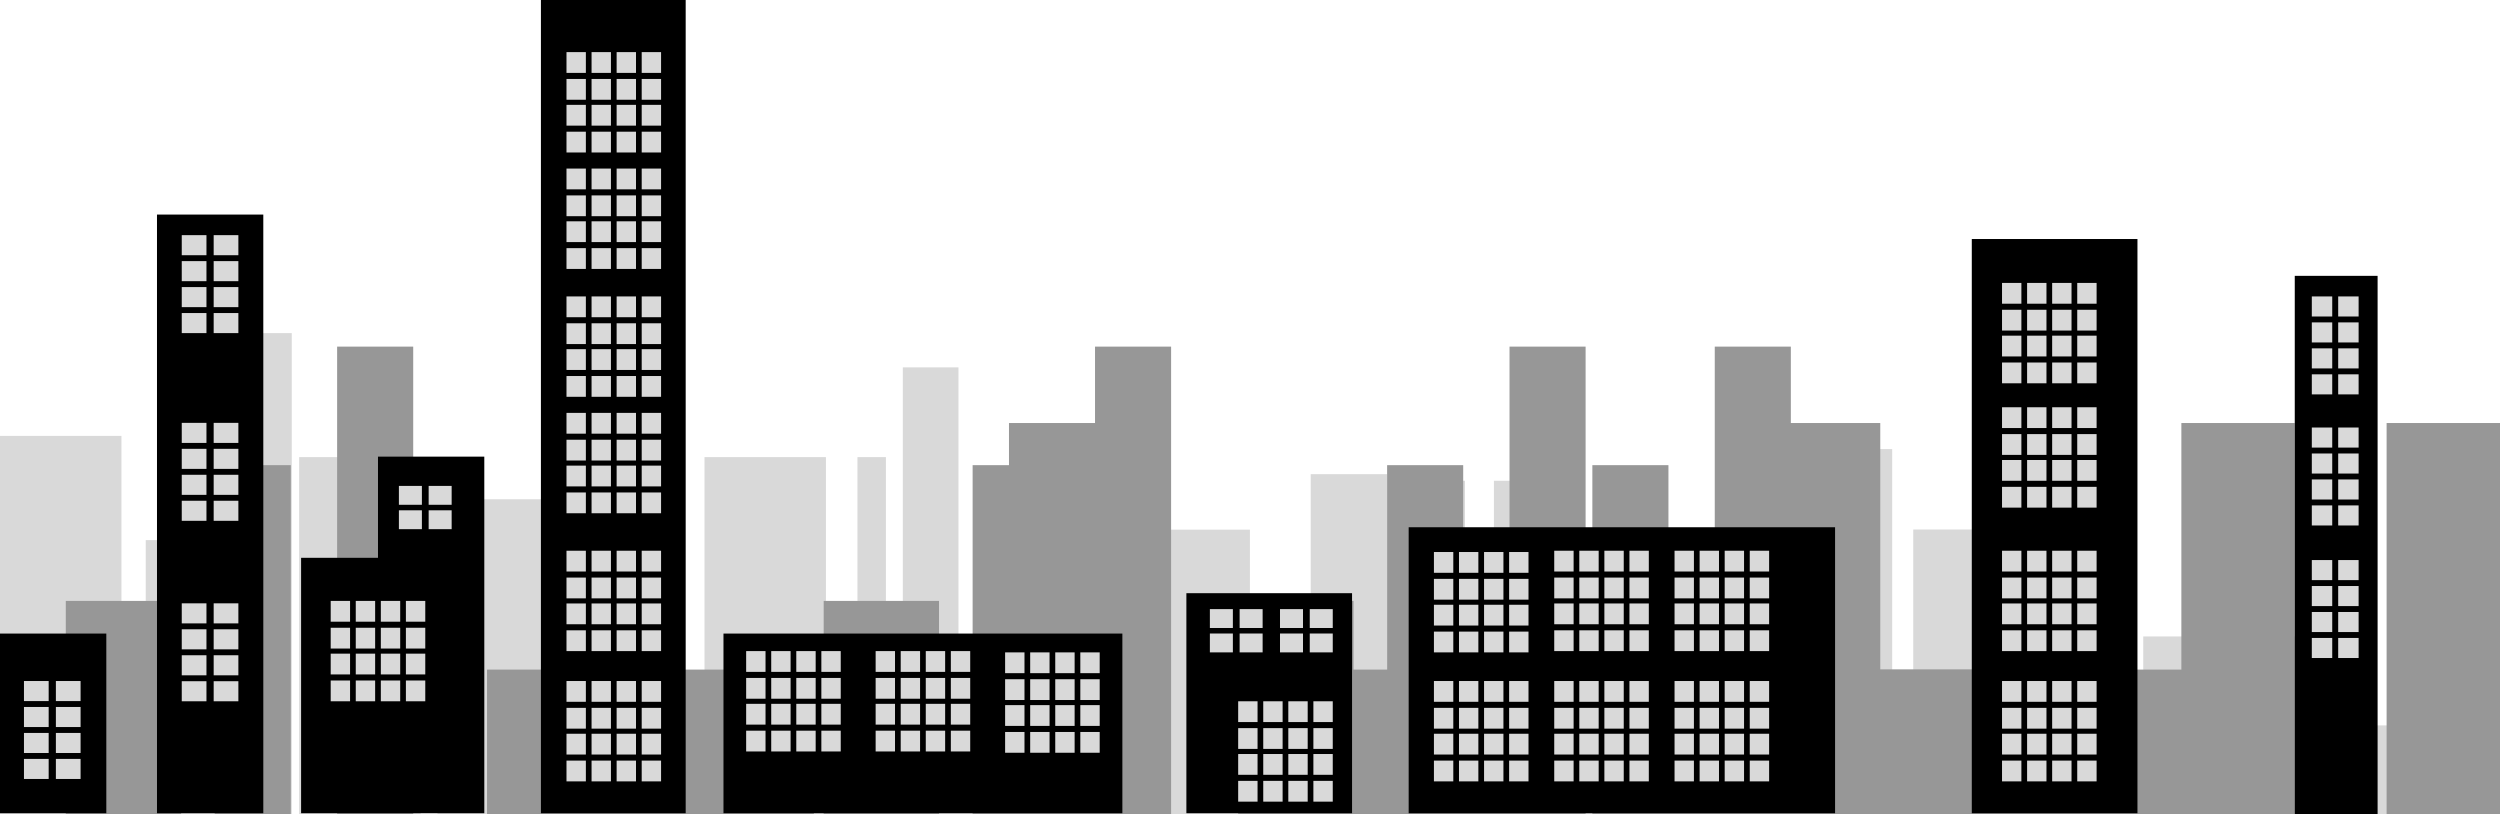 <svg width="15543" height="5063" viewBox="0 0 15543 5063" fill="none" xmlns="http://www.w3.org/2000/svg">
<path fill-rule="evenodd" clip-rule="evenodd" d="M1059 2071H1814V5063H1213H1059H906V3358H1059V2071ZM0 2710H755V5063H0V2710ZM2615 2842H1860V5063H2615V2842ZM3674 5063H4229V2555H3474V3104H2919V3481H2720V5063H2919H3180H3474H3674ZM4380 2842H5135V4104H5331V2842H5508V4104H5613V2284H5959V4104H7016V3293H7771V5063H7287H7016H5959H5613H5508H5331H5135H4380V2842ZM11280 2792H11764V5063H11280V2792ZM8149 2948H8625V5063H8149V2948ZM7837 3821H8096V5063H7837V3821ZM9108 2989H8936V3907H8678V5063H8936H9108H9288H9460H9539V3907H9460V2989H9288V3907H9108V2989ZM9690 4423H10821V5063H9690V4423ZM11247 3841H10952V5063H11247V3841ZM12379 3292H11895V5063H12379H13014V4022H12379V3292ZM14928 4510H14444V3957H13960V4510H13809V3957H13325V4510H13145V5063H14928V4510ZM15059 4194H15543V5063H15059V4194Z" fill="#D9D9D9"/>
<path fill-rule="evenodd" clip-rule="evenodd" d="M2569 2155H2096V5063H2569V2155ZM1335 2892H1808V5063H1335V2892ZM409 3736H1126V5063H409V3736ZM3028 4163H5060V5063H3028V4163ZM6978 2630H6273V5063H6978V2630Z" fill="#979797"/>
<path fill-rule="evenodd" clip-rule="evenodd" d="M7281 2155H6808V5063H7281V2155ZM6047 2892H6520V5063H6047V2892ZM5121 3736H5838V5063H5121V3736ZM7740 4163H9772V5063H7740V4163ZM11690 2630H10985V5063H11690V2630Z" fill="#979797"/>
<path fill-rule="evenodd" clip-rule="evenodd" d="M9858 2155H9385V5063H9858V2155ZM8624 2892H9097V5063H8624V2892ZM7698 3736H8415V5063H7698V3736ZM10317 4163H12349V5063H10317V4163ZM14267 2630H13562V5063H14267V2630Z" fill="#979797"/>
<path fill-rule="evenodd" clip-rule="evenodd" d="M11134 2155H10661V5063H11134V2155ZM9900 2892H10373V5063H9900V2892ZM8974 3736H9691V5063H8974V3736ZM11593 4163H13625V5063H11593V4163ZM15543 2630H14838V5063H15543V2630Z" fill="#979797"/>
<path fill-rule="evenodd" clip-rule="evenodd" d="M3363 0H4263V5056H3363V0ZM0 3939H661V5056H0V3939ZM1637 1334H976V5056H1637V1334ZM6978 3939H4498V5056H6978V3939ZM7376 3688H8406V5056H7376V3688ZM13289 1486H12259V5056H13289V1486ZM14267 1715H14782V5063H14267V1715ZM11409 3278H8758V5056H11409V3278ZM2350 2839H3011V5056H2533H2350H1872V3468H2350V2839Z" fill="black"/>
<path fill-rule="evenodd" clip-rule="evenodd" d="M3522 324H3642.44V453.193H3522V324ZM3833.71 324H3954.15V453.193H3833.71V324ZM3642.44 490.917H3522V620.109H3642.44V490.917ZM3833.71 490.917H3954.15V620.109H3833.71V490.917ZM3798.29 490.917H3677.85V620.109H3798.29V490.917ZM3989.56 490.917H4110V620.109H3989.56V490.917ZM3798.29 324H3677.85V453.193H3798.29V324ZM3989.56 324H4110V453.193H3989.56V324ZM3522 651.891H3642.44V781.084H3522V651.891ZM3833.71 651.891H3954.15V781.084H3833.71V651.891ZM3642.44 818.808H3522V948H3642.44V818.808ZM3833.71 818.808H3954.15V948H3833.71V818.808ZM3798.29 818.808H3677.85V948H3798.29V818.808ZM3989.56 818.808H4110V948H3989.56V818.808ZM3798.29 651.891H3677.85V781.084H3798.29V651.891ZM3989.56 651.891H4110V781.084H3989.56V651.891Z" fill="#D9D9D9"/>
<path fill-rule="evenodd" clip-rule="evenodd" d="M3522 1048H3642.44V1177.19H3522V1048ZM3833.71 1048H3954.15V1177.19H3833.71V1048ZM3642.44 1214.92H3522V1344.11H3642.44V1214.92ZM3833.71 1214.92H3954.15V1344.11H3833.71V1214.92ZM3798.29 1214.92H3677.85V1344.11H3798.29V1214.92ZM3989.56 1214.92H4110V1344.11H3989.56V1214.92ZM3798.29 1048H3677.85V1177.19H3798.29V1048ZM3989.56 1048H4110V1177.19H3989.56V1048ZM3522 1375.89H3642.44V1505.08H3522V1375.89ZM3833.71 1375.89H3954.15V1505.08H3833.71V1375.89ZM3642.44 1542.81H3522V1672H3642.44V1542.81ZM3833.71 1542.81H3954.15V1672H3833.71V1542.81ZM3798.29 1542.81H3677.85V1672H3798.29V1542.81ZM3989.56 1542.81H4110V1672H3989.56V1542.81ZM3798.29 1375.89H3677.85V1505.08H3798.29V1375.89ZM3989.56 1375.89H4110V1505.08H3989.56V1375.89Z" fill="#D9D9D9"/>
<path fill-rule="evenodd" clip-rule="evenodd" d="M3522 1843H3642.44V1972.19H3522V1843ZM3833.71 1843H3954.15V1972.19H3833.71V1843ZM3642.44 2009.92H3522V2139.11H3642.44V2009.92ZM3833.71 2009.92H3954.15V2139.11H3833.71V2009.92ZM3798.29 2009.92H3677.85V2139.11H3798.29V2009.92ZM3989.56 2009.92H4110V2139.11H3989.56V2009.92ZM3798.29 1843H3677.85V1972.19H3798.29V1843ZM3989.56 1843H4110V1972.19H3989.56V1843ZM3522 2170.89H3642.44V2300.08H3522V2170.89ZM3833.71 2170.89H3954.15V2300.08H3833.71V2170.89ZM3642.44 2337.81H3522V2467H3642.44V2337.81ZM3833.71 2337.81H3954.15V2467H3833.71V2337.81ZM3798.29 2337.81H3677.85V2467H3798.29V2337.81ZM3989.56 2337.81H4110V2467H3989.56V2337.81ZM3798.29 2170.89H3677.85V2300.08H3798.29V2170.89ZM3989.56 2170.89H4110V2300.08H3989.56V2170.89Z" fill="#D9D9D9"/>
<path fill-rule="evenodd" clip-rule="evenodd" d="M3522 2567H3642.44V2696.19H3522V2567ZM3833.71 2567H3954.15V2696.19H3833.71V2567ZM3642.44 2733.92H3522V2863.11H3642.44V2733.92ZM3833.71 2733.92H3954.15V2863.11H3833.71V2733.92ZM3798.29 2733.92H3677.85V2863.11H3798.29V2733.92ZM3989.56 2733.92H4110V2863.11H3989.56V2733.92ZM3798.29 2567H3677.85V2696.19H3798.29V2567ZM3989.56 2567H4110V2696.19H3989.56V2567ZM3522 2894.89H3642.44V3024.08H3522V2894.89ZM3833.71 2894.89H3954.15V3024.08H3833.71V2894.89ZM3642.44 3061.81H3522V3191H3642.44V3061.81ZM3833.71 3061.81H3954.15V3191H3833.71V3061.81ZM3798.29 3061.81H3677.85V3191H3798.29V3061.81ZM3989.56 3061.81H4110V3191H3989.56V3061.81ZM3798.29 2894.89H3677.85V3024.08H3798.29V2894.89ZM3989.56 2894.89H4110V3024.08H3989.56V2894.89Z" fill="#D9D9D9"/>
<path fill-rule="evenodd" clip-rule="evenodd" d="M4639 4048H4759.44V4177.19H4639V4048ZM4950.71 4048H5071.15V4177.19H4950.71V4048ZM4759.44 4214.92H4639V4344.11H4759.44V4214.92ZM4950.71 4214.92H5071.15V4344.11H4950.71V4214.92ZM4915.29 4214.92H4794.85V4344.11H4915.29V4214.92ZM5106.56 4214.92H5227V4344.11H5106.56V4214.92ZM4915.29 4048H4794.85V4177.19H4915.29V4048ZM5106.56 4048H5227V4177.19H5106.56V4048ZM4639 4375.89H4759.44V4505.08H4639V4375.89ZM4950.71 4375.89H5071.15V4505.08H4950.71V4375.89ZM4759.44 4542.81H4639V4672H4759.44V4542.81ZM4950.71 4542.81H5071.15V4672H4950.71V4542.81ZM4915.29 4542.81H4794.85V4672H4915.29V4542.81ZM5106.56 4542.81H5227V4672H5106.56V4542.81ZM4915.29 4375.89H4794.85V4505.08H4915.29V4375.89ZM5106.56 4375.89H5227V4505.08H5106.56V4375.89Z" fill="#D9D9D9"/>
<path fill-rule="evenodd" clip-rule="evenodd" d="M5444 4048H5564.44V4177.19H5444V4048ZM5755.71 4048H5876.15V4177.19H5755.71V4048ZM5564.44 4214.92H5444V4344.11H5564.44V4214.92ZM5755.71 4214.92H5876.15V4344.11H5755.71V4214.92ZM5720.29 4214.92H5599.85V4344.11H5720.29V4214.92ZM5911.56 4214.92H6032V4344.11H5911.56V4214.92ZM5720.29 4048H5599.85V4177.19H5720.29V4048ZM5911.56 4048H6032V4177.19H5911.56V4048ZM5444 4375.89H5564.44V4505.08H5444V4375.89ZM5755.71 4375.89H5876.15V4505.08H5755.71V4375.89ZM5564.44 4542.81H5444V4672H5564.44V4542.81ZM5755.71 4542.81H5876.15V4672H5755.71V4542.81ZM5720.29 4542.81H5599.85V4672H5720.29V4542.81ZM5911.56 4542.81H6032V4672H5911.56V4542.81ZM5720.29 4375.89H5599.85V4505.08H5720.29V4375.89ZM5911.56 4375.89H6032V4505.08H5911.56V4375.89Z" fill="#D9D9D9"/>
<path fill-rule="evenodd" clip-rule="evenodd" d="M3522 3424H3642.44V3553.19H3522V3424ZM3833.71 3424H3954.15V3553.19H3833.71V3424ZM3642.44 3590.92H3522V3720.11H3642.44V3590.92ZM3833.71 3590.92H3954.15V3720.11H3833.71V3590.92ZM3798.29 3590.92H3677.85V3720.11H3798.29V3590.92ZM3989.56 3590.92H4110V3720.11H3989.56V3590.92ZM3798.29 3424H3677.85V3553.19H3798.29V3424ZM3989.56 3424H4110V3553.19H3989.56V3424ZM3522 3751.89H3642.44V3881.08H3522V3751.89ZM3833.71 3751.89H3954.15V3881.08H3833.71V3751.89ZM3642.44 3918.81H3522V4048H3642.44V3918.81ZM3833.71 3918.81H3954.15V4048H3833.71V3918.81ZM3798.29 3918.81H3677.85V4048H3798.29V3918.81ZM3989.56 3918.81H4110V4048H3989.56V3918.81ZM3798.29 3751.89H3677.85V3881.08H3798.29V3751.89ZM3989.56 3751.89H4110V3881.08H3989.56V3751.89Z" fill="#D9D9D9"/>
<path fill-rule="evenodd" clip-rule="evenodd" d="M3522 4234H3642.44V4363.19H3522V4234ZM3833.71 4234H3954.15V4363.19H3833.71V4234ZM3642.44 4400.92H3522V4530.11H3642.44V4400.92ZM3833.71 4400.92H3954.15V4530.11H3833.71V4400.92ZM3798.29 4400.92H3677.85V4530.11H3798.29V4400.92ZM3989.56 4400.92H4110V4530.11H3989.56V4400.92ZM3798.29 4234H3677.85V4363.19H3798.29V4234ZM3989.56 4234H4110V4363.19H3989.56V4234ZM3522 4561.89H3642.44V4691.08H3522V4561.89ZM3833.71 4561.89H3954.15V4691.08H3833.71V4561.89ZM3642.44 4728.81H3522V4858H3642.44V4728.81ZM3833.71 4728.81H3954.15V4858H3833.71V4728.81ZM3798.29 4728.81H3677.85V4858H3798.29V4728.81ZM3989.56 4728.81H4110V4858H3989.56V4728.81ZM3798.29 4561.89H3677.85V4691.08H3798.29V4561.89ZM3989.56 4561.89H4110V4691.08H3989.56V4561.89Z" fill="#D9D9D9"/>
<path fill-rule="evenodd" clip-rule="evenodd" d="M2056 3736H2176.44V3865.19H2056V3736ZM2367.71 3736H2488.15V3865.19H2367.71V3736ZM2176.44 3902.92H2056V4032.11H2176.44V3902.92ZM2367.71 3902.92H2488.15V4032.11H2367.71V3902.92ZM2332.29 3902.92H2211.85V4032.11H2332.29V3902.92ZM2523.56 3902.92H2644V4032.11H2523.56V3902.92ZM2332.29 3736H2211.85V3865.19H2332.29V3736ZM2523.56 3736H2644V3865.19H2523.56V3736ZM2056 4063.89H2176.44V4193.08H2056V4063.89ZM2367.71 4063.89H2488.15V4193.08H2367.71V4063.89ZM2176.44 4230.81H2056V4360H2176.44V4230.81ZM2367.71 4230.81H2488.15V4360H2367.71V4230.81ZM2332.29 4230.81H2211.85V4360H2332.29V4230.81ZM2523.56 4230.81H2644V4360H2523.56V4230.81ZM2332.29 4063.89H2211.85V4193.08H2332.29V4063.89ZM2523.56 4063.89H2644V4193.08H2523.56V4063.89Z" fill="#D9D9D9"/>
<path fill-rule="evenodd" clip-rule="evenodd" d="M6249 4056H6369.44V4185.19H6249V4056ZM6560.71 4056H6681.15V4185.19H6560.71V4056ZM6369.44 4222.92H6249V4352.11H6369.44V4222.92ZM6560.71 4222.92H6681.15V4352.11H6560.71V4222.92ZM6525.29 4222.92H6404.85V4352.11H6525.29V4222.92ZM6716.56 4222.92H6837V4352.11H6716.56V4222.92ZM6525.29 4056H6404.85V4185.19H6525.29V4056ZM6716.56 4056H6837V4185.19H6716.56V4056ZM6249 4383.89H6369.44V4513.08H6249V4383.89ZM6560.71 4383.89H6681.15V4513.08H6560.71V4383.89ZM6369.44 4550.81H6249V4680H6369.44V4550.81ZM6560.71 4550.81H6681.15V4680H6560.71V4550.81ZM6525.29 4550.81H6404.85V4680H6525.29V4550.81ZM6716.56 4550.81H6837V4680H6716.56V4550.81ZM6525.29 4383.89H6404.85V4513.08H6525.29V4383.89ZM6716.56 4383.89H6837V4513.08H6716.56V4383.89Z" fill="#D9D9D9"/>
<path fill-rule="evenodd" clip-rule="evenodd" d="M8915 3432H9035.44V3561.19H8915V3432ZM9226.71 3432H9347.15V3561.19H9226.71V3432ZM9035.44 3598.92H8915V3728.11H9035.44V3598.92ZM9226.71 3598.92H9347.15V3728.11H9226.71V3598.92ZM9191.29 3598.92H9070.85V3728.11H9191.29V3598.92ZM9382.56 3598.92H9503V3728.11H9382.56V3598.92ZM9191.29 3432H9070.85V3561.19H9191.29V3432ZM9382.56 3432H9503V3561.19H9382.56V3432ZM8915 3759.89H9035.44V3889.08H8915V3759.89ZM9226.71 3759.89H9347.15V3889.08H9226.71V3759.89ZM9035.44 3926.81H8915V4056H9035.44V3926.81ZM9226.71 3926.81H9347.15V4056H9226.71V3926.81ZM9191.29 3926.81H9070.85V4056H9191.29V3926.81ZM9382.56 3926.81H9503V4056H9382.56V3926.81ZM9191.29 3759.89H9070.85V3889.08H9191.29V3759.89ZM9382.56 3759.89H9503V3889.08H9382.56V3759.89Z" fill="#D9D9D9"/>
<path fill-rule="evenodd" clip-rule="evenodd" d="M9663 3424H9783.44V3553.19H9663V3424ZM9974.71 3424H10095.1V3553.19H9974.71V3424ZM9783.44 3590.92H9663V3720.11H9783.44V3590.92ZM9974.71 3590.92H10095.1V3720.11H9974.71V3590.92ZM9939.29 3590.92H9818.85V3720.11H9939.29V3590.92ZM10130.6 3590.92H10251V3720.11H10130.6V3590.92ZM9939.29 3424H9818.85V3553.19H9939.29V3424ZM10130.6 3424H10251V3553.19H10130.6V3424ZM9663 3751.89H9783.44V3881.08H9663V3751.89ZM9974.71 3751.89H10095.1V3881.08H9974.71V3751.89ZM9783.44 3918.81H9663V4048H9783.44V3918.81ZM9974.71 3918.81H10095.1V4048H9974.71V3918.81ZM9939.29 3918.81H9818.85V4048H9939.29V3918.81ZM10130.6 3918.81H10251V4048H10130.6V3918.81ZM9939.29 3751.89H9818.85V3881.08H9939.29V3751.89ZM10130.6 3751.89H10251V3881.08H10130.6V3751.89Z" fill="#D9D9D9"/>
<path fill-rule="evenodd" clip-rule="evenodd" d="M10411 3424H10531.4V3553.19H10411V3424ZM10722.7 3424H10843.1V3553.19H10722.7V3424ZM10531.4 3590.92H10411V3720.11H10531.4V3590.92ZM10722.7 3590.92H10843.1V3720.11H10722.7V3590.92ZM10687.3 3590.92H10566.9V3720.11H10687.3V3590.92ZM10878.6 3590.92H10999V3720.11H10878.6V3590.92ZM10687.3 3424H10566.9V3553.19H10687.3V3424ZM10878.6 3424H10999V3553.19H10878.6V3424ZM10411 3751.89H10531.4V3881.08H10411V3751.89ZM10722.7 3751.89H10843.1V3881.08H10722.7V3751.89ZM10531.4 3918.81H10411V4048H10531.4V3918.81ZM10722.7 3918.81H10843.1V4048H10722.7V3918.81ZM10687.3 3918.81H10566.9V4048H10687.3V3918.81ZM10878.6 3918.81H10999V4048H10878.6V3918.81ZM10687.3 3751.89H10566.9V3881.08H10687.3V3751.89ZM10878.6 3751.89H10999V3881.08H10878.6V3751.89Z" fill="#D9D9D9"/>
<path fill-rule="evenodd" clip-rule="evenodd" d="M7698 4360H7818.44V4489.19H7698V4360ZM8009.71 4360H8130.15V4489.19H8009.71V4360ZM7818.44 4526.92H7698V4656.11H7818.44V4526.92ZM8009.71 4526.92H8130.15V4656.11H8009.71V4526.92ZM7974.29 4526.92H7853.85V4656.11H7974.29V4526.92ZM8165.56 4526.92H8286V4656.11H8165.56V4526.92ZM7974.29 4360H7853.85V4489.19H7974.29V4360ZM8165.56 4360H8286V4489.19H8165.56V4360ZM7698 4687.89H7818.44V4817.08H7698V4687.89ZM8009.71 4687.89H8130.15V4817.08H8009.71V4687.89ZM7818.44 4854.81H7698V4984H7818.44V4854.81ZM8009.71 4854.81H8130.15V4984H8009.71V4854.81ZM7974.29 4854.81H7853.85V4984H7974.29V4854.81ZM8165.56 4854.81H8286V4984H8165.56V4854.81ZM7974.29 4687.89H7853.85V4817.08H7974.29V4687.89ZM8165.56 4687.89H8286V4817.08H8165.56V4687.89Z" fill="#D9D9D9"/>
<path fill-rule="evenodd" clip-rule="evenodd" d="M10411 4234H10531.4V4363.19H10411V4234ZM10722.7 4234H10843.1V4363.19H10722.7V4234ZM10531.4 4400.92H10411V4530.11H10531.4V4400.92ZM10722.7 4400.92H10843.1V4530.11H10722.7V4400.92ZM10687.3 4400.92H10566.9V4530.11H10687.3V4400.92ZM10878.6 4400.92H10999V4530.11H10878.6V4400.92ZM10687.3 4234H10566.9V4363.19H10687.3V4234ZM10878.6 4234H10999V4363.19H10878.6V4234ZM10411 4561.89H10531.4V4691.08H10411V4561.89ZM10722.7 4561.89H10843.1V4691.08H10722.7V4561.89ZM10531.4 4728.81H10411V4858H10531.4V4728.81ZM10722.7 4728.81H10843.1V4858H10722.7V4728.81ZM10687.3 4728.81H10566.9V4858H10687.3V4728.81ZM10878.6 4728.81H10999V4858H10878.6V4728.81ZM10687.3 4561.89H10566.9V4691.08H10687.3V4561.89ZM10878.6 4561.89H10999V4691.08H10878.6V4561.89Z" fill="#D9D9D9"/>
<path fill-rule="evenodd" clip-rule="evenodd" d="M12447 1759H12567.4V1888.19H12447V1759ZM12758.7 1759H12879.1V1888.19H12758.7V1759ZM12567.4 1925.92H12447V2055.11H12567.4V1925.92ZM12758.7 1925.92H12879.1V2055.11H12758.7V1925.92ZM12723.3 1925.92H12602.9V2055.11H12723.3V1925.92ZM12914.6 1925.92H13035V2055.11H12914.6V1925.92ZM12723.3 1759H12602.9V1888.19H12723.3V1759ZM12914.6 1759H13035V1888.19H12914.6V1759ZM12447 2086.89H12567.4V2216.08H12447V2086.89ZM12758.7 2086.89H12879.1V2216.08H12758.7V2086.89ZM12567.4 2253.81H12447V2383H12567.4V2253.81ZM12758.7 2253.81H12879.1V2383H12758.7V2253.81ZM12723.3 2253.81H12602.9V2383H12723.3V2253.81ZM12914.6 2253.81H13035V2383H12914.6V2253.81ZM12723.3 2086.89H12602.9V2216.08H12723.3V2086.89ZM12914.6 2086.89H13035V2216.08H12914.6V2086.89Z" fill="#D9D9D9"/>
<path fill-rule="evenodd" clip-rule="evenodd" d="M12447 2532H12567.4V2661.19H12447V2532ZM12758.7 2532H12879.1V2661.19H12758.7V2532ZM12567.4 2698.92H12447V2828.11H12567.4V2698.92ZM12758.7 2698.92H12879.1V2828.11H12758.7V2698.92ZM12723.3 2698.92H12602.9V2828.11H12723.3V2698.92ZM12914.6 2698.92H13035V2828.11H12914.6V2698.92ZM12723.3 2532H12602.9V2661.19H12723.3V2532ZM12914.6 2532H13035V2661.19H12914.6V2532ZM12447 2859.89H12567.4V2989.08H12447V2859.89ZM12758.7 2859.89H12879.1V2989.08H12758.7V2859.89ZM12567.4 3026.81H12447V3156H12567.4V3026.81ZM12758.7 3026.81H12879.1V3156H12758.7V3026.81ZM12723.3 3026.81H12602.9V3156H12723.3V3026.81ZM12914.6 3026.81H13035V3156H12914.6V3026.81ZM12723.3 2859.89H12602.9V2989.08H12723.3V2859.89ZM12914.6 2859.89H13035V2989.08H12914.6V2859.89Z" fill="#D9D9D9"/>
<path fill-rule="evenodd" clip-rule="evenodd" d="M12447 3424H12567.4V3553.19H12447V3424ZM12758.7 3424H12879.1V3553.19H12758.7V3424ZM12567.4 3590.92H12447V3720.11H12567.4V3590.92ZM12758.7 3590.92H12879.1V3720.11H12758.7V3590.92ZM12723.3 3590.92H12602.9V3720.11H12723.3V3590.92ZM12914.6 3590.92H13035V3720.11H12914.6V3590.92ZM12723.3 3424H12602.9V3553.19H12723.3V3424ZM12914.6 3424H13035V3553.19H12914.6V3424ZM12447 3751.89H12567.4V3881.08H12447V3751.89ZM12758.7 3751.89H12879.1V3881.08H12758.7V3751.89ZM12567.4 3918.81H12447V4048H12567.4V3918.81ZM12758.7 3918.81H12879.1V4048H12758.7V3918.81ZM12723.3 3918.81H12602.9V4048H12723.3V3918.81ZM12914.6 3918.81H13035V4048H12914.6V3918.81ZM12723.3 3751.89H12602.9V3881.08H12723.3V3751.89ZM12914.6 3751.89H13035V3881.08H12914.6V3751.89Z" fill="#D9D9D9"/>
<path fill-rule="evenodd" clip-rule="evenodd" d="M12447 4234H12567.4V4363.19H12447V4234ZM12758.7 4234H12879.1V4363.19H12758.7V4234ZM12567.4 4400.92H12447V4530.11H12567.4V4400.92ZM12758.7 4400.92H12879.1V4530.11H12758.7V4400.92ZM12723.3 4400.92H12602.9V4530.11H12723.3V4400.92ZM12914.6 4400.92H13035V4530.11H12914.6V4400.92ZM12723.3 4234H12602.9V4363.19H12723.3V4234ZM12914.6 4234H13035V4363.19H12914.6V4234ZM12447 4561.89H12567.4V4691.08H12447V4561.89ZM12758.7 4561.89H12879.1V4691.08H12758.7V4561.89ZM12567.4 4728.81H12447V4858H12567.4V4728.81ZM12758.7 4728.81H12879.1V4858H12758.7V4728.81ZM12723.3 4728.81H12602.9V4858H12723.3V4728.81ZM12914.6 4728.81H13035V4858H12914.6V4728.81ZM12723.3 4561.89H12602.9V4691.08H12723.3V4561.89ZM12914.6 4561.89H13035V4691.08H12914.6V4561.89Z" fill="#D9D9D9"/>
<path fill-rule="evenodd" clip-rule="evenodd" d="M8915 4234H9035.44V4363.19H8915V4234ZM9226.71 4234H9347.15V4363.19H9226.71V4234ZM9035.44 4400.92H8915V4530.11H9035.44V4400.92ZM9226.71 4400.92H9347.15V4530.11H9226.71V4400.92ZM9191.29 4400.92H9070.85V4530.11H9191.29V4400.92ZM9382.56 4400.92H9503V4530.11H9382.56V4400.92ZM9191.29 4234H9070.85V4363.19H9191.29V4234ZM9382.56 4234H9503V4363.19H9382.56V4234ZM8915 4561.89H9035.44V4691.08H8915V4561.89ZM9226.71 4561.89H9347.15V4691.08H9226.71V4561.89ZM9035.44 4728.81H8915V4858H9035.44V4728.81ZM9226.71 4728.81H9347.15V4858H9226.71V4728.81ZM9191.29 4728.81H9070.85V4858H9191.29V4728.81ZM9382.56 4728.81H9503V4858H9382.56V4728.81ZM9191.29 4561.89H9070.85V4691.08H9191.29V4561.89ZM9382.56 4561.89H9503V4691.08H9382.56V4561.89Z" fill="#D9D9D9"/>
<path fill-rule="evenodd" clip-rule="evenodd" d="M9663 4234H9783.44V4363.19H9663V4234ZM9974.71 4234H10095.1V4363.19H9974.71V4234ZM9783.44 4400.92H9663V4530.11H9783.44V4400.92ZM9974.71 4400.92H10095.1V4530.11H9974.71V4400.92ZM9939.29 4400.92H9818.85V4530.11H9939.29V4400.92ZM10130.6 4400.92H10251V4530.11H10130.6V4400.92ZM9939.29 4234H9818.85V4363.19H9939.29V4234ZM10130.6 4234H10251V4363.19H10130.6V4234ZM9663 4561.89H9783.44V4691.08H9663V4561.89ZM9974.71 4561.89H10095.1V4691.08H9974.71V4561.89ZM9783.44 4728.81H9663V4858H9783.44V4728.81ZM9974.71 4728.81H10095.1V4858H9974.71V4728.81ZM9939.29 4728.81H9818.85V4858H9939.29V4728.81ZM10130.6 4728.81H10251V4858H10130.6V4728.81ZM9939.29 4561.89H9818.85V4691.08H9939.29V4561.89ZM10130.6 4561.89H10251V4691.08H10130.6V4561.89Z" fill="#D9D9D9"/>
<path fill-rule="evenodd" clip-rule="evenodd" d="M1130 1946.26V2071H1283.58V1946.26H1130ZM1130 1623.42V1748.16H1283.58V1623.42H1130ZM1328.42 2071V1946.26H1482V2071H1328.42ZM1328.42 1623.42V1748.16H1482V1623.42H1328.42ZM1328.42 1909.58V1784.84H1482V1909.58H1328.42ZM1328.42 1462V1586.74H1482V1462H1328.42ZM1130 1909.58V1784.84H1283.58V1909.58H1130ZM1130 1462V1586.74H1283.58V1462H1130Z" fill="#D9D9D9"/>
<path fill-rule="evenodd" clip-rule="evenodd" d="M1130 3113.26V3238H1283.58V3113.26H1130ZM1130 2790.42V2915.16H1283.58V2790.42H1130ZM1328.42 3238V3113.26H1482V3238H1328.42ZM1328.42 2790.42V2915.16H1482V2790.42H1328.42ZM1328.42 3076.58V2951.84H1482V3076.58H1328.42ZM1328.42 2629V2753.74H1482V2629H1328.42ZM1130 3076.58V2951.84H1283.58V3076.58H1130ZM1130 2629V2753.74H1283.58V2629H1130Z" fill="#D9D9D9"/>
<path fill-rule="evenodd" clip-rule="evenodd" d="M149 4718.26V4843H302.578V4718.26H149ZM149 4395.42V4520.16H302.578V4395.42H149ZM347.422 4843V4718.26H501V4843H347.422ZM347.422 4395.42V4520.16H501V4395.42H347.422ZM347.422 4681.58V4556.84H501V4681.58H347.422ZM347.422 4234V4358.74H501V4234H347.422ZM149 4681.58L149 4556.84H302.578V4681.58H149ZM149 4234V4358.74H302.578V4234H149Z" fill="#D9D9D9"/>
<path fill-rule="evenodd" clip-rule="evenodd" d="M1130 4235.26V4360H1283.58V4235.26H1130ZM1130 3912.42V4037.16H1283.58V3912.42H1130ZM1328.42 4360V4235.26H1482V4360H1328.42ZM1328.42 3912.42V4037.16H1482V3912.42H1328.42ZM1328.42 4198.58V4073.84H1482V4198.58H1328.42ZM1328.42 3751V3875.74H1482V3751H1328.42ZM1130 4198.58V4073.84H1283.58V4198.58H1130ZM1130 3751V3875.74H1283.58V3751H1130Z" fill="#D9D9D9"/>
<path fill-rule="evenodd" clip-rule="evenodd" d="M7664.98 3787H7522V3904.36H7664.98V3787ZM7664.98 3938.64H7522V4056H7664.98V3938.64ZM7707.02 3938.64H7850V4056H7707.02V3938.64ZM7850 3787H7707.02V3904.36H7850V3787Z" fill="#D9D9D9"/>
<path fill-rule="evenodd" clip-rule="evenodd" d="M8100.98 3787H7958V3904.36H8100.98V3787ZM8100.98 3938.64H7958V4056H8100.98V3938.64ZM8143.02 3938.64H8286V4056H8143.02V3938.64ZM8286 3787H8143.02V3904.36H8286V3787Z" fill="#D9D9D9"/>
<path fill-rule="evenodd" clip-rule="evenodd" d="M14373 2327.26V2452H14500V2327.26H14373ZM14373 2004.42V2129.16H14500V2004.42H14373ZM14537 2452V2327.26H14664V2452H14537ZM14537 2004.42V2129.16H14664V2004.42H14537ZM14537 2290.58V2165.84H14664V2290.58H14537ZM14537 1843V1967.74H14664V1843H14537ZM14373 2290.58V2165.84H14500V2290.58H14373ZM14373 1843V1967.74H14500V1843H14373Z" fill="#D9D9D9"/>
<path fill-rule="evenodd" clip-rule="evenodd" d="M14373 3142.26V3267H14500V3142.26H14373ZM14373 2819.42V2944.16H14500V2819.42H14373ZM14537 3267V3142.26H14664V3267H14537ZM14537 2819.42V2944.16H14664V2819.42H14537ZM14537 3105.58V2980.84H14664V3105.58H14537ZM14537 2658V2782.74H14664V2658H14537ZM14373 3105.58V2980.84H14500V3105.58H14373ZM14373 2658V2782.74H14500V2658H14373Z" fill="#D9D9D9"/>
<path fill-rule="evenodd" clip-rule="evenodd" d="M14373 3966.26V4091H14500V3966.26H14373ZM14373 3643.42V3768.16H14500V3643.42H14373ZM14537 4091V3966.26H14664V4091H14537ZM14537 3643.42V3768.16H14664V3643.42H14537ZM14537 3929.58V3804.84H14664V3929.58H14537ZM14537 3482V3606.74H14664V3482H14537ZM14373 3929.58V3804.84H14500V3929.58H14373ZM14373 3482V3606.74H14500V3482H14373Z" fill="#D9D9D9"/>
<path fill-rule="evenodd" clip-rule="evenodd" d="M2622.98 3021H2480V3138.36H2622.98V3021ZM2622.98 3172.64H2480V3290H2622.98V3172.64ZM2665.02 3172.64H2808V3290H2665.02V3172.64ZM2808 3021H2665.02V3138.36H2808V3021Z" fill="#D9D9D9"/>
</svg>
